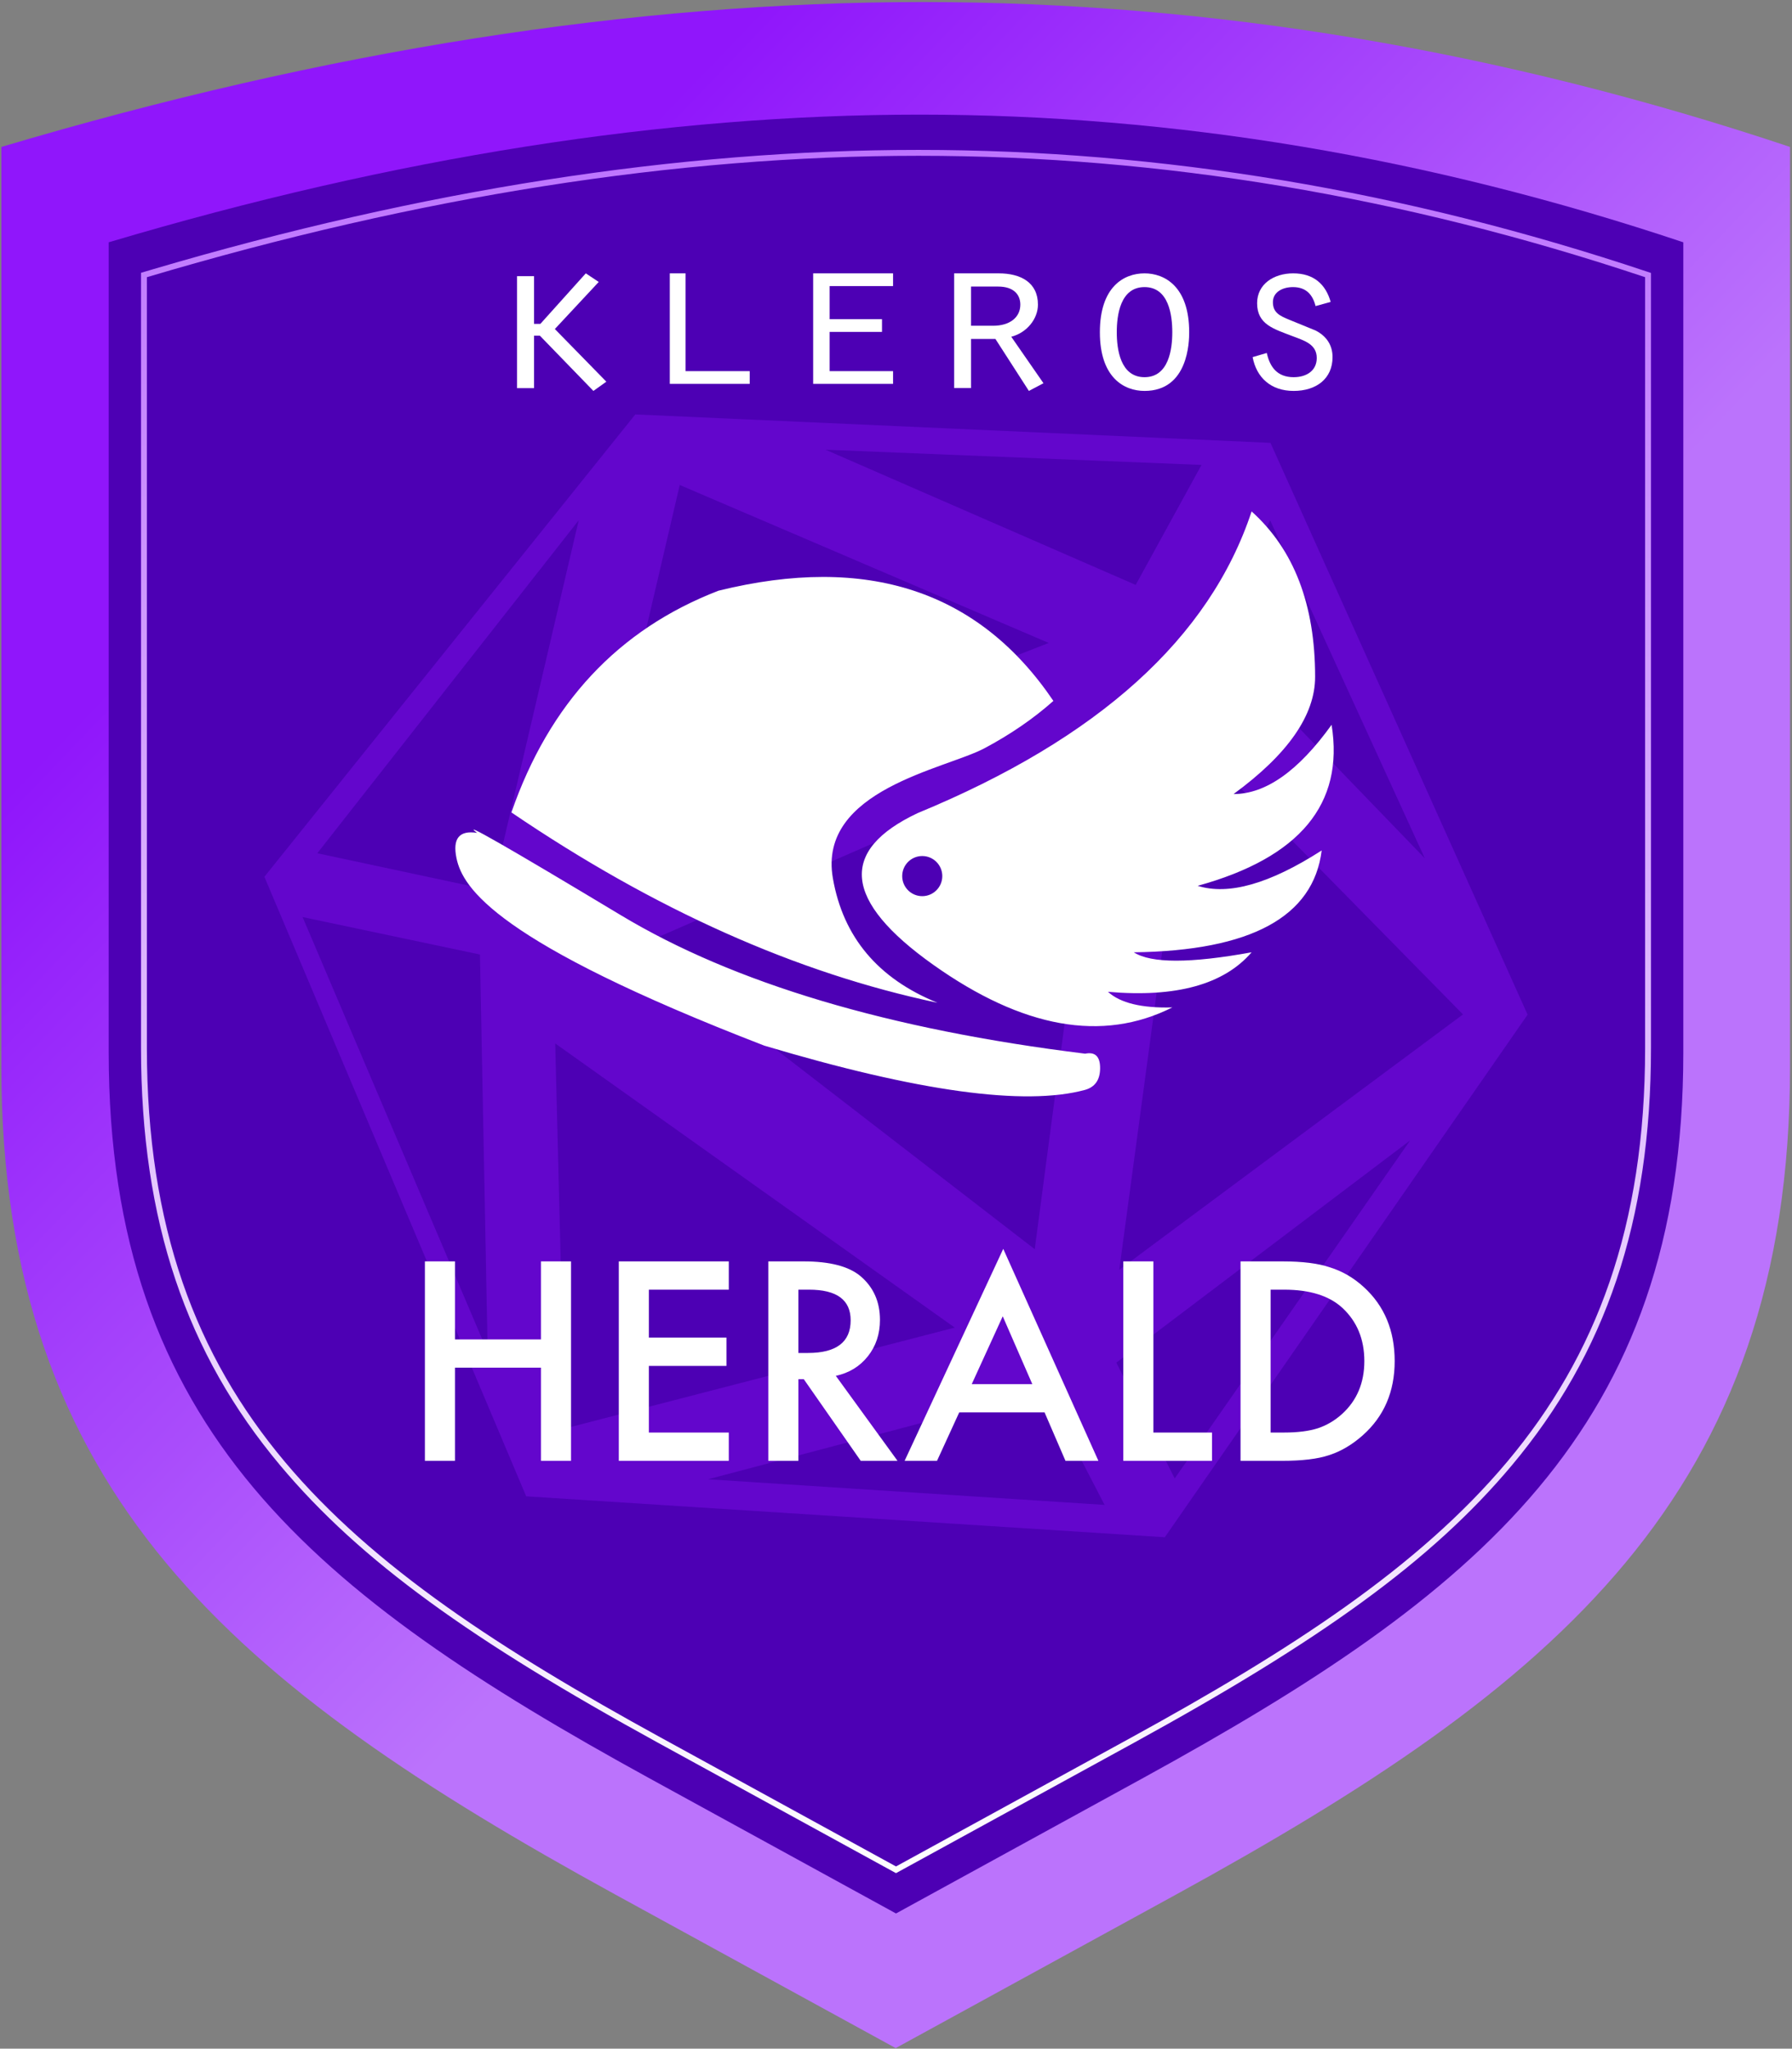 <?xml version="1.0" encoding="UTF-8"?>
<svg width="610px" height="697px" viewBox="0 0 610 697" version="1.1" xmlns="http://www.w3.org/2000/svg" xmlns:xlink="http://www.w3.org/1999/xlink">
    <rect x="0" y="0" width="610" height="697" fill="#808080" stroke="none"/>
    <!-- Generator: Sketch 58 (84663) - https://sketch.com -->
    <title>Group 114 Copy 2</title>
    <desc>Created with Sketch.</desc>
    <defs>
        <linearGradient x1="27.59%" y1="13.598%" x2="62.5%" y2="51.472%" id="heraldlinearGradient1">
            <stop stop-color="#9013FE" offset="0%"></stop>
            <stop stop-color="#BD73FF" offset="100%"></stop>
        </linearGradient>
        <linearGradient x1="50%" y1="-2.48949813e-15%" x2="50%" y2="100%" id="heraldlinearGradient2">
            <stop stop-color="#BD73FF" offset="0%"></stop>
            <stop stop-color="#FFFFFF" offset="100%"></stop>
        </linearGradient>
    </defs>
    <g id="Logos,-Icons,-Illustrations" stroke="none" stroke-width="1" fill="none" fill-rule="evenodd">
        <g id="guild-of-justice" transform="translate(-1027, -855)">
            <g id="Group-114-Copy-2" transform="translate(1027, 855)">
                <path d="M609.33,49.99 L609.33,362.887 C609.33,508.321 529.513,573.728 400.6,644.417 L304.897,696.804 L209.194,644.417 C80.281,573.728 0.464,508.321 0.464,362.887 L0.464,49.99 C111.059,17.129 215.593,0.699 314.065,0.699 C412.536,0.699 510.958,17.129 609.33,49.99 Z" id="fill" fill="url(#heraldlinearGradient1)" opacity="0.976"></path>
                <path d="M573,82.434 L573,358.146 C573,486.297 502.735,542.55 389.249,604.839 L305,651 L220.751,604.839 C107.265,542.55 37,486.297 37,358.146 L37,82.434 C134.36,53.478 226.383,39 313.07,39 C399.758,39 486.401,53.478 573,82.434 Z" id="fill" fill="#4D00B4"></path>
                <path d="M560.634,92.408 L562,92.864 L562,356.502 C562,415.57 546.488,460.572 514.606,498.575 C487.198,531.245 449.213,558.246 386.123,592.856 L305,637.28 L223.875,592.855 C160.787,558.246 122.802,531.245 95.394,498.575 C63.512,460.572 48,415.57 48,356.502 L48,92.813 L52.213,91.564 C144,64.524 230.822,51 312.679,51 C395.38,51 478.034,64.804 560.634,92.408 Z M560,94.305 C477.602,66.768 395.161,53 312.679,53 C230.197,53 142.637,66.768 50,94.305 L50,356.502 C50,478.371 116.856,531.866 224.837,591.102 L305,635 L385.163,591.102 C493.144,531.866 560,478.371 560,356.502 L560,94.305 Z" id="fill" fill="url(#heraldlinearGradient2)" fill-rule="nonzero"></path>
                <g id="kleros" transform="translate(176, 93)" fill="#FFFFFF">
                    <polygon id="Fill-1" points="23.404 0 7.946 17.184 5.787 17.184 5.787 0.95 0 0.95 0 39.049 5.787 39.049 5.787 21.206 7.773 21.206 25.995 40 30.4 36.855 12.869 18.94 27.809 2.925"></polygon>
                    <polygon id="Fill-2" points="52 0 57.36 0 57.36 33.27 79.2 33.27 79.2 37.6 52 37.6"></polygon>
                    <polygon id="Fill-3" points="100.8 0 128 0 128 4.33 106.407 4.33 106.407 15.589 124.234 15.589 124.234 19.919 106.407 19.919 106.407 33.27 128 33.27 128 37.6 100.8 37.6"></polygon>
                    <path d="M162.073,17.828 C167.639,17.828 171.322,15.056 171.322,10.636 C171.322,7.116 168.924,4.494 163.786,4.494 L154.537,4.494 L154.537,17.828 L162.073,17.828 Z M148.8,0 L163.957,0 C171.408,0 177.316,3.072 177.316,10.636 C177.316,15.431 173.634,20.15 168.239,21.573 L179.2,37.378 L174.233,40 L162.844,22.322 L154.537,22.322 L154.537,39.026 L148.8,39.026 L148.8,0 Z" id="Fill-4"></path>
                    <path d="M204.151,20.037 C204.151,25.677 205.301,35.325 213.6,35.325 C221.899,35.325 223.049,25.677 223.049,20.037 C223.049,14.323 221.899,4.675 213.6,4.675 C205.301,4.675 204.151,14.323 204.151,20.037 M228.8,20.037 C228.8,23.154 228.554,40 213.6,40 C206.699,40 198.4,35.547 198.4,20.037 C198.4,4.601 206.534,0 213.6,0 C220.419,0 228.8,4.453 228.8,20.037" id="Fill-6"></path>
                    <path d="M255.214,27.087 C256.257,31.837 258.744,35.325 264.361,35.325 C268.775,35.325 272.225,33.098 272.225,28.793 C272.225,24.044 267.891,22.857 263.8,21.299 C257.701,18.924 251.924,17.44 251.924,10.167 C251.924,3.637 257.621,0 264.2,0 C271.182,0 275.274,3.711 276.959,9.722 L271.823,11.132 C270.86,7.347 268.694,4.676 264.12,4.676 C260.67,4.676 257.3,6.308 257.3,9.796 C257.3,13.432 259.708,14.471 262.917,15.807 L271.823,19.443 C275.595,21.373 277.6,24.49 277.6,28.497 C277.6,35.844 272.064,40 264.361,40 C256.578,40 251.684,35.398 250.4,28.497 L255.214,27.087 Z" id="Fill-8"></path>
                </g>
                <path d="M216.256,141 L432.465,150.666 L520,345.205 L396.505,523 L179.12,509.076 L90,298.294 L216.256,141 Z M375,253 L218,321.446 L352.225,425 L375,253 Z M357,218.744 L231.387,165 L205,278 L357,218.744 Z M325,451.675 L189,355 L192.29,486 L325,451.675 Z M498,345.126 L405.432,251 L381,432 L498,345.126 Z M355.796,473 L241,503.277 L376,512 L355.796,473 Z M480,388 L380,463.594 L399.87,503 L480,388 Z M432.344,177 L413,217.449 L485,292 L432.344,177 Z M409,158.175 L281,153 L386.585,199 L409,158.175 Z M197,177 L108,290.294 L167.504,303 L197,177 Z M163.378,324.747 L103,312 L166,460 L163.378,324.747 Z" id="Combined-Shape" fill="#6306CC" fill-rule="nonzero"></path>
                <path d="M154.873,455.691 L184.14,455.691 L184.14,429.148 L194.379,429.148 L194.379,497 L184.14,497 L184.14,465.315 L154.873,465.315 L154.873,497 L144.633,497 L144.633,429.148 L154.873,429.148 L154.873,455.691 Z M248.081,438.772 L220.878,438.772 L220.878,455.076 L247.29,455.076 L247.29,464.7 L220.878,464.7 L220.878,487.376 L248.081,487.376 L248.081,497 L210.639,497 L210.639,429.148 L248.081,429.148 L248.081,438.772 Z M284.511,468.084 L305.517,497 L292.993,497 L273.613,469.227 L271.767,469.227 L271.767,497 L261.528,497 L261.528,429.148 L273.525,429.148 C282.49,429.148 288.964,430.833 292.949,434.202 C297.343,437.952 299.541,442.903 299.541,449.056 C299.541,453.86 298.164,457.991 295.41,461.448 C292.656,464.905 289.023,467.117 284.511,468.084 Z M271.767,460.306 L275.019,460.306 C284.716,460.306 289.565,456.6 289.565,449.188 C289.565,442.244 284.848,438.772 275.415,438.772 L271.767,438.772 L271.767,460.306 Z M355.571,480.521 L326.523,480.521 L318.964,497 L307.934,497 L341.508,424.886 L373.896,497 L362.69,497 L355.571,480.521 Z M351.396,470.896 L341.333,447.825 L330.786,470.896 L351.396,470.896 Z M392.617,429.148 L392.617,487.376 L412.568,487.376 L412.568,497 L382.377,497 L382.377,429.148 L392.617,429.148 Z M436.518,429.148 C443.344,429.148 448.735,429.822 452.69,431.17 C456.938,432.488 460.791,434.729 464.248,437.894 C471.25,444.28 474.75,452.674 474.75,463.074 C474.75,473.504 471.103,481.941 463.808,488.387 C460.305,491.469 456.642,493.654 452.817,494.94 L452.294,495.11 C448.544,496.37 443.227,497 436.342,497 L422.28,497 L422.28,429.148 L436.518,429.148 Z M437.133,438.772 L432.519,438.772 L432.519,487.376 L437.133,487.376 C441.733,487.376 445.556,486.893 448.603,485.926 C451.65,484.9 454.404,483.274 456.865,481.048 C461.904,476.448 464.423,470.457 464.423,463.074 C464.423,455.633 461.933,449.598 456.953,444.969 C452.47,440.838 445.864,438.772 437.133,438.772 L437.133,438.772 Z" id="HERALD" fill="#FFFFFF" fill-rule="nonzero"></path>
                <g id="Group-113" transform="translate(304.5, 273.5) scale(-1, 1) translate(-304.5, -273.5) translate(155, 174)" fill="#FFFFFF">
                    <path d="M291.604,109.361 C297.677,108.409 300.01,111.287 298.603,117.996 C296.493,128.06 285.203,146.479 193.837,181.743 C141.566,197.365 105.158,202.381 84.615,196.789 C81.219,195.819 79.521,193.35 79.521,189.384 C79.521,185.418 81.219,183.784 84.615,184.482 C151.435,176.247 204.125,160.539 242.685,137.357 C281.246,114.175 297.552,104.843 291.604,109.361 Z M27.951,-9.9475983e-14 C42.203,43.049 80.094,77.259 141.624,102.631 C168.612,115.354 166.863,132.541 136.377,154.194 C105.891,175.847 78.743,180.696 54.933,168.741 C65.34,169.028 72.646,167.259 76.852,163.432 C53.707,165.447 37.407,160.967 27.951,149.991 C48.815,153.787 62.18,153.787 68.049,149.991 C28.219,149.482 6.902,137.931 4.098,115.338 C21.73,126.67 35.802,130.682 46.314,127.374 C11.585,117.803 -3.613,99.543 0.721,72.592 C12.019,88.299 23.143,96.152 34.092,96.152 C15.584,82.606 6.331,69.31 6.331,56.265 C6.331,31.706 13.538,12.951 27.951,-9.9475983e-14 Z M209.441,26.974 C243.541,40.13 267.032,65.272 279.915,102.402 C231.193,135.474 182.845,157.06 134.87,167.16 C155.145,158.928 167.019,144.797 170.493,124.768 C175.703,94.724 132.172,87.643 118.888,80.575 C110.031,75.863 102.211,70.492 95.426,64.463 C120.797,26.974 158.803,14.478 209.441,26.974 Z M140.067,117.239 C136.299,117.239 133.244,120.295 133.244,124.064 C133.244,127.834 136.299,130.89 140.067,130.89 C143.835,130.89 146.89,127.834 146.89,124.064 C146.89,120.295 143.835,117.239 140.067,117.239 Z" id="Combined-Shape"></path>
                </g>
            </g>
        </g>
    </g>
</svg>
